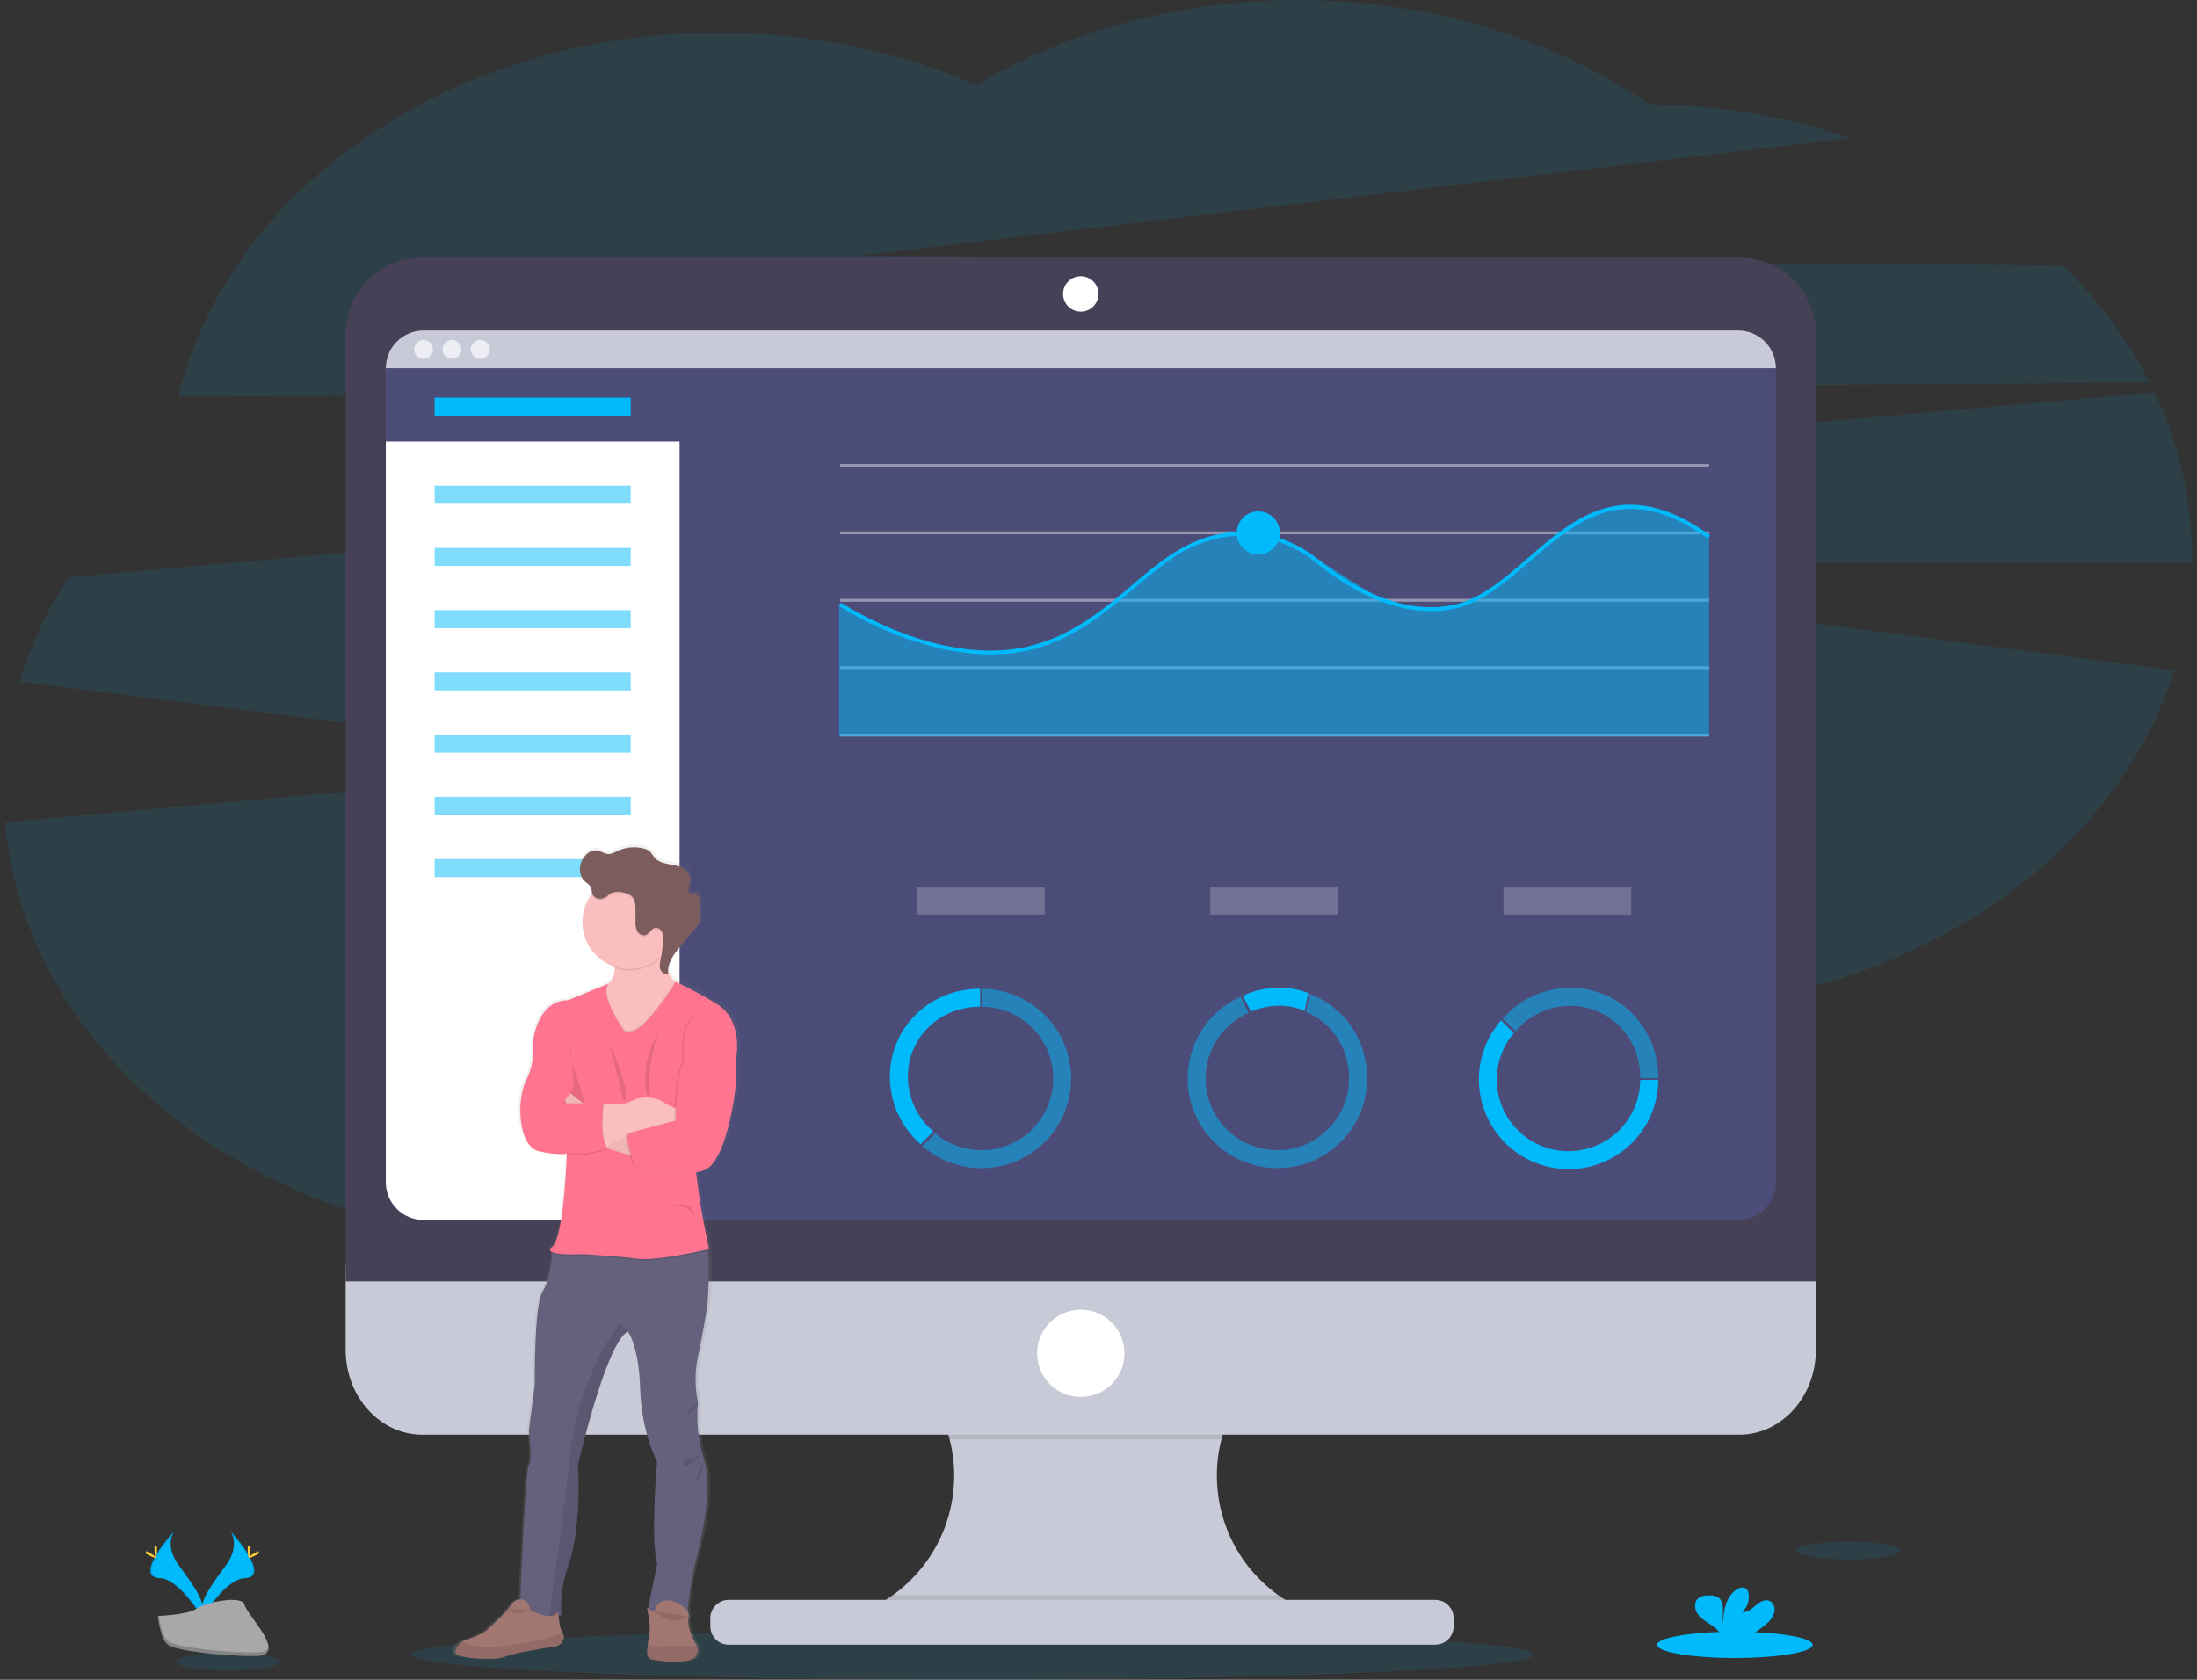 <svg width="170" height="130" viewBox="0 0 170 130" fill="none" xmlns="http://www.w3.org/2000/svg">
<rect x="0" y="0" width="170" height="130" fill="#333333" stroke="none"/>
<g id="crm-illustration" clip-path="url(#clip0_13_1842)">
<path id="Vector" opacity="0.1" d="M166.336 29.6C164.607 26.24 162.339 23.186 159.623 20.558L66.498 19.782L143.171 10.679C138.154 9 132.905 8.12 127.615 8.07C120.234 3.031 110.747 0.008 100.399 0.008C91.114 0.008 82.529 2.447 75.53 6.586C69.582 3.995 62.801 2.526 55.596 2.526C34.905 2.526 17.664 14.641 13.796 30.708L166.336 29.6Z" fill="#00BAFC"/>
<path id="Vector_2" opacity="0.1" d="M169.61 43.075C169.604 38.672 168.612 34.327 166.708 30.358L5.311 44.68C3.673 47.178 2.399 49.896 1.53 52.753L51.509 59.052L0.39 63.643C1.928 81.832 20.371 96.193 42.902 96.193C54.242 96.193 64.547 92.555 72.183 86.62C79.843 92.667 90.246 96.385 101.709 96.385C118.717 96.385 133.397 88.198 140.233 76.362C153.947 72.681 164.601 63.441 168.247 51.882L105.041 43.594H169.61C169.61 43.421 169.61 43.248 169.61 43.075Z" fill="#00BAFC"/>
<path id="Vector_3" opacity="0.1" d="M75.263 129.999C99.246 129.999 118.688 129.131 118.688 128.061C118.688 126.991 99.246 126.123 75.263 126.123C51.28 126.123 31.838 126.991 31.838 128.061C31.838 129.131 51.28 129.999 75.263 129.999Z" fill="#00BAFC"/>
<path id="Vector_4" d="M101.037 124.652V125.823H66.407V124.872C68.519 124.09 70.351 122.699 71.672 120.874C72.993 119.05 73.742 116.875 73.826 114.624C73.91 112.373 73.324 110.148 72.143 108.231C70.962 106.313 69.238 104.789 67.19 103.852H100.802C98.8 104.768 97.107 106.246 95.928 108.106C94.749 109.965 94.135 112.127 94.159 114.328C94.184 116.53 94.847 118.677 96.068 120.51C97.289 122.342 99.015 123.781 101.037 124.652V124.652Z" fill="#C8CAD7"/>
<path id="Vector_5" opacity="0.1" d="M100.802 103.852C99.257 104.561 97.891 105.607 96.802 106.912C95.714 108.218 94.932 109.751 94.512 111.398H73.481C73.061 109.751 72.279 108.218 71.191 106.913C70.103 105.607 68.736 104.561 67.192 103.852H100.802Z" fill="black"/>
<path id="Vector_6" d="M26.746 97.886V104.46C26.746 108.09 29.403 111.032 32.681 111.032H134.576C137.854 111.032 140.51 108.09 140.51 104.46V97.886H26.746Z" fill="#C8CAD7"/>
<path id="Vector_7" opacity="0.1" d="M101.037 124.652V125.823H66.407V124.872C67.356 124.519 68.254 124.041 69.077 123.45H98.913C99.576 123.925 100.288 124.328 101.037 124.652V124.652Z" fill="black"/>
<path id="Vector_8" d="M111.058 123.815H56.385C55.6 123.815 54.963 124.452 54.963 125.238V125.862C54.963 126.648 55.6 127.285 56.385 127.285H111.058C111.844 127.285 112.481 126.648 112.481 125.862V125.238C112.481 124.452 111.844 123.815 111.058 123.815Z" fill="#C8CAD7"/>
<path id="Vector_9" d="M140.51 25.85C140.508 24.278 139.882 22.77 138.769 21.659C137.656 20.548 136.148 19.924 134.576 19.925H32.685C31.112 19.923 29.603 20.546 28.489 21.658C27.375 22.769 26.748 24.277 26.746 25.85V99.165H140.51V25.85Z" fill="#474157"/>
<path id="Vector_10" d="M137.413 28.498V91.494C137.414 91.878 137.338 92.258 137.191 92.612C137.045 92.967 136.829 93.289 136.558 93.561C136.287 93.832 135.965 94.047 135.61 94.194C135.255 94.341 134.875 94.416 134.492 94.416H32.777C32.393 94.416 32.013 94.341 31.659 94.194C31.304 94.047 30.982 93.832 30.71 93.561C30.439 93.289 30.224 92.967 30.077 92.612C29.93 92.258 29.855 91.878 29.855 91.494V28.498C29.855 27.723 30.163 26.98 30.711 26.432C31.259 25.884 32.002 25.576 32.777 25.576H134.484C134.868 25.575 135.249 25.65 135.605 25.797C135.96 25.943 136.283 26.158 136.555 26.429C136.827 26.701 137.043 27.023 137.19 27.378C137.337 27.733 137.413 28.114 137.413 28.498V28.498Z" fill="#4C4C78"/>
<path id="Vector_11" d="M83.63 24.116C84.386 24.116 85 23.503 85 22.746C85 21.989 84.386 21.376 83.63 21.376C82.873 21.376 82.26 21.989 82.26 22.746C82.26 23.503 82.873 24.116 83.63 24.116Z" fill="white"/>
<path id="Vector_12" d="M83.63 108.112C85.496 108.112 87.008 106.6 87.008 104.734C87.008 102.868 85.496 101.355 83.63 101.355C81.764 101.355 80.251 102.868 80.251 104.734C80.251 106.6 81.764 108.112 83.63 108.112Z" fill="white"/>
<path id="Vector_13" d="M52.583 27.038V94.416H32.777C32.393 94.416 32.013 94.341 31.659 94.194C31.304 94.047 30.982 93.832 30.71 93.561C30.439 93.289 30.224 92.967 30.077 92.612C29.93 92.258 29.855 91.878 29.855 91.494V28.498L29.962 28.101L30.246 27.038H52.583Z" fill="white"/>
<path id="Vector_14" d="M55.124 28.101V34.166H29.855V28.498L29.962 28.101H55.124Z" fill="#4C4C78"/>
<path id="Vector_15" d="M137.413 28.498H29.855C29.855 28.114 29.931 27.734 30.078 27.38C30.224 27.026 30.44 26.704 30.711 26.433C30.982 26.161 31.304 25.946 31.659 25.799C32.013 25.653 32.393 25.578 32.777 25.578H134.484C134.868 25.576 135.249 25.651 135.604 25.797C135.96 25.944 136.283 26.159 136.555 26.43C136.827 26.701 137.043 27.023 137.19 27.378C137.337 27.733 137.413 28.114 137.413 28.498V28.498Z" fill="#C8CAD7"/>
<path id="Vector_16" d="M32.777 27.769C33.181 27.769 33.508 27.441 33.508 27.038C33.508 26.634 33.181 26.307 32.777 26.307C32.373 26.307 32.046 26.634 32.046 27.038C32.046 27.441 32.373 27.769 32.777 27.769Z" fill="#EDEDF4"/>
<path id="Vector_17" d="M34.968 27.769C35.371 27.769 35.699 27.441 35.699 27.038C35.699 26.634 35.371 26.307 34.968 26.307C34.564 26.307 34.237 26.634 34.237 27.038C34.237 27.441 34.564 27.769 34.968 27.769Z" fill="#EDEDF4"/>
<path id="Vector_18" d="M37.159 27.769C37.562 27.769 37.889 27.441 37.889 27.038C37.889 26.634 37.562 26.307 37.159 26.307C36.755 26.307 36.428 26.634 36.428 27.038C36.428 27.441 36.755 27.769 37.159 27.769Z" fill="#EDEDF4"/>
<path id="Vector_19" d="M48.806 30.771H33.632V32.168H48.806V30.771Z" fill="#00BAFC"/>
<path id="Vector_20" opacity="0.5" d="M48.806 37.585H33.632V38.982H48.806V37.585Z" fill="#00BAFC"/>
<path id="Vector_21" opacity="0.5" d="M48.806 42.402H33.632V43.8H48.806V42.402Z" fill="#00BAFC"/>
<path id="Vector_22" opacity="0.5" d="M48.806 47.22H33.632V48.617H48.806V47.22Z" fill="#00BAFC"/>
<path id="Vector_23" opacity="0.5" d="M48.806 52.036H33.632V53.433H48.806V52.036Z" fill="#00BAFC"/>
<path id="Vector_24" opacity="0.5" d="M48.806 56.853H33.632V58.251H48.806V56.853Z" fill="#00BAFC"/>
<path id="Vector_25" opacity="0.5" d="M48.806 61.671H33.632V63.068H48.806V61.671Z" fill="#00BAFC"/>
<path id="Vector_26" opacity="0.5" d="M48.806 66.487H33.632V67.884H48.806V66.487Z" fill="#00BAFC"/>
<path id="Vector_27" opacity="0.5" d="M132.247 35.909H65.007V36.134H132.247V35.909Z" fill="#DCE0ED"/>
<path id="Vector_28" opacity="0.5" d="M132.247 41.125H65.007V41.35H132.247V41.125Z" fill="#DCE0ED"/>
<path id="Vector_29" opacity="0.5" d="M132.247 46.342H65.007V46.567H132.247V46.342Z" fill="#DCE0ED"/>
<path id="Vector_30" opacity="0.5" d="M132.247 51.558H65.007V51.783H132.247V51.558Z" fill="#DCE0ED"/>
<path id="Vector_31" opacity="0.5" d="M132.247 56.774H65.007V56.999H132.247V56.774Z" fill="#DCE0ED"/>
<path id="Vector_32" opacity="0.5" d="M132.248 56.997H64.924V46.739L71.099 49.782L77.489 50.648L83.095 48.957L89.859 43.711L93.262 41.746L95.749 41.267L98.129 41.395L102.043 43.328L107.363 46.717L111.538 47.254L114.849 46.113L121.865 40.366L125.447 39.088L129.195 39.668L132.248 41.43V56.997Z" fill="#00BAFC"/>
<path id="Vector_33" d="M76.659 50.651C70.597 50.651 64.993 46.943 64.924 46.895L65.091 46.646C65.177 46.705 73.8 52.41 81.127 49.552C83.802 48.511 85.701 46.889 87.546 45.323C89.467 43.686 91.282 42.139 93.755 41.468C96.6 40.7 99.692 41.396 102.048 43.331C104.061 44.986 108.071 47.644 112.307 46.849C114.467 46.444 116.288 44.866 118.215 43.196C121.905 39.991 125.733 36.683 132.335 41.434L132.16 41.676C125.743 37.065 122.013 40.297 118.407 43.422C116.448 45.12 114.597 46.717 112.358 47.144C108.001 47.96 103.906 45.251 101.853 43.563C99.573 41.688 96.573 41.017 93.829 41.758C91.42 42.411 89.636 43.936 87.736 45.55C85.878 47.133 83.955 48.771 81.237 49.832C79.775 50.387 78.222 50.665 76.659 50.651Z" fill="#00BAFC"/>
<path id="Vector_34" d="M97.362 42.904C98.283 42.904 99.029 42.158 99.029 41.237C99.029 40.317 98.283 39.571 97.362 39.571C96.442 39.571 95.695 40.317 95.695 41.237C95.695 42.158 96.442 42.904 97.362 42.904Z" fill="#00BAFC"/>
<path id="Vector_35" d="M55.592 77.458C53.314 76.146 52.447 75.821 52.447 75.82L52.4 75.787C52.152 75.596 51.954 75.346 51.825 75.06C51.825 75.008 51.825 74.956 51.825 74.91V74.925C51.863 74.231 52.355 73.6 52.824 73.049C53.224 72.579 53.623 72.109 54.022 71.64C54.16 71.497 54.265 71.327 54.331 71.14C54.355 71.042 54.366 70.941 54.364 70.84C54.364 70.798 54.364 70.758 54.364 70.718C54.364 70.367 54.347 70.017 54.335 69.669C54.323 69.362 54.245 68.977 53.938 68.92C53.78 68.888 53.57 68.944 53.489 68.808C53.46 68.752 53.452 68.688 53.468 68.627C53.468 68.627 53.468 68.636 53.468 68.64C53.468 68.635 53.468 68.629 53.468 68.624C53.527 68.388 53.565 68.147 53.582 67.904C53.587 67.78 53.571 67.657 53.532 67.54C53.354 67.032 52.745 66.824 52.206 66.728C51.667 66.632 51.062 66.55 50.723 66.129C50.63 65.989 50.53 65.853 50.424 65.723C50.267 65.585 50.076 65.491 49.871 65.451C49.202 65.285 48.497 65.347 47.867 65.626C47.607 65.743 47.345 65.898 47.059 65.882C46.773 65.865 46.508 65.657 46.214 65.608C45.741 65.527 45.287 65.876 45.053 66.288C44.915 66.532 44.841 66.808 44.839 67.089C44.839 67.104 44.839 67.12 44.839 67.135C44.834 67.437 44.944 67.73 45.148 67.953C45.352 68.166 45.656 68.311 45.747 68.59C45.781 68.703 45.774 68.826 45.804 68.94C45.804 68.955 45.813 68.968 45.817 68.983L45.801 69.003C45.314 69.629 45.051 70.399 45.052 71.192C45.057 71.962 45.306 72.71 45.763 73.329C46.221 73.948 46.863 74.406 47.598 74.636C47.598 74.671 47.598 74.707 47.598 74.744C47.608 74.969 47.569 75.193 47.484 75.402C47.398 75.61 47.269 75.797 47.104 75.95L43.872 77.247C43.872 77.247 41.925 77.016 41.224 79.86C41.112 80.332 41.072 80.818 41.105 81.302C41.13 81.732 41.07 82.487 40.572 83.463C39.773 85.026 39.955 88.613 41.587 88.968C43.128 89.303 43.731 89.164 43.794 89.147V89.21C43.769 89.884 43.525 95.689 42.636 96.398C42.389 96.592 42.436 96.724 42.636 96.812C42.636 96.812 42.636 96.849 42.636 96.917C42.61 97.342 42.472 98.958 41.877 99.879C41.194 100.94 41.272 107.08 41.272 107.08L40.802 110.703C40.802 110.703 41.091 112.94 40.802 113.331C40.543 113.68 40.203 121.958 40.125 123.752H40.095C39.953 123.761 39.815 123.804 39.694 123.878C39.572 123.952 39.47 124.055 39.397 124.178C39.011 124.798 37.678 125.94 37.678 125.94C37.389 126.352 36.317 126.746 35.751 126.932C35.675 126.956 35.602 126.987 35.532 127.026C35.32 127.141 35.15 127.32 35.046 127.538C35.009 127.602 34.985 127.673 34.977 127.746C34.968 127.82 34.974 127.894 34.995 127.965C35.144 128.32 38.15 128.564 38.911 128.213C39.51 127.935 41.882 127.566 42.867 127.423C43.046 127.4 43.212 127.319 43.34 127.191C43.467 127.064 43.548 126.898 43.571 126.719C43.58 126.657 43.577 126.594 43.562 126.534C43.547 126.473 43.519 126.417 43.481 126.367V126.367C43.292 126.133 43.195 125.495 43.152 125.079C43.232 125.046 43.306 125.002 43.373 124.947C43.292 123.657 43.477 122.363 43.917 121.147C44.642 119.23 44.86 115.678 44.679 113.368C44.679 113.368 46.891 103.849 48.633 102.961C48.66 102.994 49.504 104.078 49.612 107.435C49.72 110.845 50.952 113.082 50.952 113.082C50.952 113.082 50.409 118.872 50.952 121.039L50.238 124.452C50.208 124.427 50.18 124.401 50.153 124.374C50.153 124.374 50.174 124.47 50.203 124.621L50.189 124.693L50.218 124.7C50.299 125.127 50.419 125.871 50.368 126.309C50.34 126.559 50.271 126.899 50.218 127.234C50.144 127.76 50.123 128.27 50.4 128.381C50.849 128.564 53.519 128.814 53.973 128.231C54.075 128.112 54.141 127.966 54.164 127.811C54.187 127.656 54.167 127.498 54.105 127.354C54.072 127.273 54.027 127.198 53.973 127.131C53.973 127.131 53.264 125.973 53.465 125.157C53.483 125.077 53.485 124.995 53.471 124.915C53.456 124.834 53.425 124.758 53.38 124.69C53.484 123.398 53.691 122.116 54.001 120.858C54.45 119.149 55.412 115.402 54.708 112.937C54.681 112.841 54.651 112.745 54.618 112.653C54.212 111.307 54.076 109.895 54.218 108.497C53.956 107.304 53.956 106.068 54.218 104.874C54.65 102.887 54.954 100.94 54.954 100.94C54.954 100.94 55.193 98.312 54.984 96.701L54.97 96.598L55.084 96.572C55.084 96.572 54.468 93.838 54.25 92.098C54.199 91.686 54.132 91.166 54.058 90.611C54.259 90.576 54.457 90.526 54.65 90.461C56.608 89.785 57.224 83.675 57.224 83.675V81.738C57.224 81.738 57.877 78.777 55.592 77.458ZM41.001 124.63L40.905 124.579L41.001 124.63Z" fill="url(#paint0_linear_13_1842)"/>
<path id="Vector_36" d="M54.41 112.711C55.259 115.154 54.26 119.118 53.811 120.888C53.509 122.168 53.308 123.469 53.212 124.781C52.179 124.956 51.121 124.931 50.097 124.709L50.846 121.064C50.316 118.905 50.846 113.135 50.846 113.135C50.846 113.135 49.648 110.904 49.537 107.506C49.432 104.162 48.609 103.081 48.582 103.046C46.87 103.936 44.717 113.419 44.717 113.419C44.893 115.72 44.681 119.26 43.968 121.172C43.538 122.386 43.358 123.674 43.436 124.959C43.189 125.168 42.845 125.203 42.473 125.144C41.463 124.98 40.251 124.109 40.251 124.109C40.251 124.109 40.64 113.776 40.923 113.384C41.206 112.991 40.923 110.764 40.923 110.764L41.383 107.154C41.383 107.154 41.313 101.03 41.982 99.966C42.563 99.048 42.697 97.436 42.724 97.014C42.724 96.947 42.724 96.909 42.724 96.909L43.748 95.683C43.748 95.683 53.66 94.934 54.403 95.683C54.585 95.865 54.702 96.282 54.765 96.803C54.969 98.408 54.735 101.027 54.735 101.027C54.735 101.027 54.436 102.974 54.013 104.955C53.758 106.145 53.758 107.376 54.013 108.566C53.875 109.96 54.01 111.368 54.41 112.711V112.711Z" fill="#65617D"/>
<path id="Vector_37" d="M53.79 128.233C53.348 128.817 50.747 128.57 50.304 128.383C50.033 128.27 50.054 127.763 50.127 127.239C50.174 126.905 50.241 126.565 50.268 126.318C50.34 125.68 50.057 124.387 50.057 124.387C50.057 124.387 50.641 125.007 50.782 124.387C50.814 124.269 50.878 124.162 50.967 124.077C51.056 123.993 51.166 123.934 51.286 123.908C51.59 123.816 51.916 123.837 52.206 123.965C52.665 124.164 53.432 124.589 53.294 125.163C53.1 125.976 53.79 127.129 53.79 127.129C53.844 127.197 53.887 127.272 53.919 127.352C53.981 127.497 54.002 127.655 53.979 127.811C53.956 127.966 53.891 128.112 53.79 128.233V128.233Z" fill="#A27772"/>
<path id="Vector_38" opacity="0.1" d="M53.79 128.233C53.348 128.817 50.747 128.57 50.304 128.383C50.033 128.27 50.054 127.763 50.127 127.239C50.406 127.369 50.876 127.478 51.673 127.405C51.858 127.387 52.044 127.381 52.23 127.387C52.793 127.413 53.357 127.402 53.919 127.354C53.981 127.498 54.001 127.657 53.979 127.812C53.956 127.967 53.891 128.113 53.79 128.233V128.233Z" fill="black"/>
<path id="Vector_39" opacity="0.1" d="M44.717 113.419C44.893 115.72 44.681 119.26 43.968 121.172C43.538 122.386 43.357 123.674 43.436 124.959C43.189 125.167 42.845 125.203 42.473 125.143C42.688 123.646 43.596 117.217 44.181 112.136C44.844 106.348 47.95 102.366 47.95 102.366L48.57 103.048C46.87 103.936 44.717 113.419 44.717 113.419Z" fill="black"/>
<path id="Vector_40" d="M52.728 76.216L52.295 78.34L50.18 81.898L47.569 80.782C47.569 80.782 44.02 77.066 46.25 76.535C46.517 76.478 46.77 76.366 46.991 76.206C47.429 75.875 47.566 75.396 47.569 74.926C47.552 74.399 47.428 73.881 47.207 73.403L51.773 71.969C51.584 72.569 51.474 73.191 51.445 73.819C51.41 75.062 51.872 75.676 52.251 75.968C52.392 76.082 52.554 76.166 52.728 76.216V76.216Z" fill="#FBBEBE"/>
<path id="Vector_41" opacity="0.1" d="M51.773 71.969C51.584 72.569 51.474 73.191 51.445 73.819C50.982 74.368 50.366 74.767 49.676 74.964C48.986 75.161 48.252 75.148 47.569 74.926C47.552 74.399 47.428 73.881 47.207 73.403L51.773 71.969Z" fill="black"/>
<path id="Vector_42" d="M52.296 71.385C52.296 72.1 52.084 72.798 51.687 73.391C51.29 73.985 50.727 74.448 50.067 74.721C49.407 74.994 48.681 75.066 47.981 74.927C47.28 74.787 46.637 74.443 46.132 73.939C45.627 73.433 45.283 72.79 45.144 72.09C45.005 71.389 45.076 70.663 45.349 70.004C45.623 69.344 46.085 68.78 46.679 68.383C47.273 67.987 47.971 67.775 48.685 67.775C49.16 67.774 49.63 67.866 50.068 68.047C50.507 68.228 50.905 68.494 51.241 68.83C51.576 69.165 51.842 69.564 52.023 70.002C52.204 70.441 52.297 70.911 52.296 71.385V71.385Z" fill="#FBBEBE"/>
<path id="Vector_43" opacity="0.1" d="M52.728 76.216L52.295 78.34L50.18 81.898L47.569 80.782C47.569 80.782 44.02 77.066 46.25 76.535C46.517 76.478 46.77 76.366 46.991 76.206C46.589 77.313 48.251 79.614 48.251 79.614C48.444 79.899 48.889 79.721 48.889 79.721C49.958 79.559 51.93 76.48 52.251 75.968C52.392 76.082 52.554 76.166 52.728 76.216V76.216Z" fill="black"/>
<path id="Vector_44" opacity="0.1" d="M54.773 96.806C54.144 96.956 50.666 97.718 49.349 97.526C47.897 97.314 45.075 97.173 45.075 97.173C45.075 97.173 43.278 97.269 42.726 97.023C42.726 96.956 42.726 96.918 42.726 96.918L43.751 95.692C43.751 95.692 53.663 94.943 54.406 95.692C54.6 95.868 54.705 96.283 54.773 96.806Z" fill="black"/>
<path id="Vector_45" d="M48.251 79.721C48.251 79.721 46.383 77.135 47.087 76.127L43.932 77.421C43.932 77.421 42.033 77.19 41.349 80.023C41.239 80.495 41.199 80.979 41.23 81.462C41.256 81.889 41.197 82.641 40.711 83.614C39.932 85.172 40.112 88.748 41.702 89.101C43.292 89.455 43.862 89.278 43.862 89.278C43.862 89.278 43.649 95.756 42.729 96.499C41.81 97.242 45.076 97.065 45.076 97.065C45.076 97.065 47.897 97.215 49.349 97.42C50.8 97.625 54.87 96.671 54.87 96.671C54.87 96.671 54.271 93.946 54.055 92.212C53.84 90.477 53.348 86.784 53.348 86.784L56.959 81.894C56.959 81.894 57.595 78.938 55.365 77.629C53.136 76.32 52.296 75.996 52.296 75.996C52.296 75.996 50.049 79.646 48.887 79.823C48.887 79.826 48.444 80.005 48.251 79.721Z" fill="#FF748E"/>
<path id="Vector_46" opacity="0.1" d="M44.109 80.748C44.109 80.748 44.074 81.916 44.287 82.376C44.499 82.835 45.277 85.384 45.277 85.384H43.508C43.508 85.384 44.464 84.359 44.393 83.863C44.323 83.367 44.109 80.748 44.109 80.748Z" fill="black"/>
<path id="Vector_47" d="M49.349 89.559C49.349 89.559 45.44 88.604 45.076 87.791C44.712 86.978 43.707 85.154 43.707 85.154L44.119 84.598L46.021 86.096C46.021 86.096 48.287 87.893 49.349 88.078C50.41 88.264 49.349 89.559 49.349 89.559Z" fill="#FBBEBE"/>
<path id="Vector_48" opacity="0.05" d="M49.349 89.559C49.349 89.559 45.44 88.604 45.076 87.791C44.712 86.978 43.707 85.154 43.707 85.154L44.119 84.598L46.021 86.096C46.021 86.096 48.287 87.893 49.349 88.078C50.41 88.264 49.349 89.559 49.349 89.559Z" fill="black"/>
<path id="Vector_49" d="M52.728 84.96V87.081H52.387C50.703 87.081 49.047 87.51 47.574 88.327L46.936 88.68L46.764 88.776L45.666 86.305L46.693 85.384H46.746C46.997 85.408 48.083 85.498 48.543 85.344C49.003 85.189 49.524 84.724 50.81 85.053C51.445 85.215 51.986 85.926 52.607 85.705L52.728 84.96Z" fill="#FBBEBE"/>
<path id="Vector_50" opacity="0.1" d="M56.144 81.101L56.852 81.898V83.827C56.852 83.827 56.254 89.916 54.34 90.588C52.426 91.261 49.016 90.199 49.016 90.199C49.016 90.199 48.134 87.863 48.546 87.72C48.958 87.578 52.191 86.726 52.191 86.726C52.191 86.726 52.144 83.154 52.853 82.093C52.853 82.093 52.393 78.765 53.985 78.695C55.577 78.624 56.144 81.101 56.144 81.101Z" fill="black"/>
<path id="Vector_51" d="M56.248 81.101L56.956 81.898V83.827C56.956 83.827 56.357 89.916 54.441 90.588C52.526 91.261 49.119 90.199 49.119 90.199C49.119 90.199 48.237 87.863 48.649 87.72C49.061 87.578 52.293 86.726 52.293 86.726C52.293 86.726 52.248 83.154 52.956 82.093C52.956 82.093 52.495 78.765 54.088 78.695C55.681 78.624 56.248 81.101 56.248 81.101Z" fill="#FF748E"/>
<path id="Vector_52" opacity="0.1" d="M51.306 72.919C51.337 72.686 51.309 72.449 51.225 72.23C51.181 72.122 51.101 72.031 51 71.973C50.899 71.914 50.781 71.891 50.665 71.906C50.365 71.977 50.23 72.371 49.934 72.465C49.684 72.544 49.41 72.368 49.29 72.134C49.19 71.891 49.148 71.627 49.167 71.364C49.167 71.065 49.167 70.773 49.167 70.476C49.167 70.154 49.157 69.807 48.958 69.554C48.711 69.239 48.131 69.105 47.745 69.115C47.487 69.118 47.239 69.217 47.051 69.394C46.957 69.489 46.842 69.561 46.716 69.607C46.59 69.652 46.455 69.668 46.322 69.654C46.204 69.636 46.094 69.585 46.005 69.507C45.915 69.43 45.849 69.328 45.814 69.214C45.814 69.21 45.814 69.206 45.814 69.202C46.115 68.804 46.495 68.473 46.93 68.229C47.366 67.986 47.847 67.835 48.343 67.787C48.839 67.738 49.34 67.793 49.815 67.948C50.289 68.103 50.726 68.354 51.098 68.686C51.47 69.018 51.769 69.424 51.977 69.877C52.184 70.331 52.296 70.822 52.304 71.321C52.312 71.82 52.217 72.315 52.024 72.775C51.831 73.235 51.545 73.65 51.184 73.994C51.244 73.638 51.285 73.279 51.306 72.919Z" fill="black"/>
<path id="Vector_53" d="M46.321 69.548C46.203 69.53 46.093 69.479 46.003 69.401C45.913 69.323 45.846 69.222 45.811 69.108C45.783 68.994 45.79 68.871 45.756 68.759C45.673 68.48 45.377 68.335 45.178 68.124C44.779 67.702 44.805 67.005 45.087 66.496C45.316 66.086 45.757 65.74 46.22 65.819C46.506 65.87 46.753 66.074 47.044 66.092C47.334 66.11 47.578 65.954 47.833 65.837C48.446 65.559 49.136 65.498 49.789 65.663C49.99 65.703 50.176 65.797 50.328 65.934C50.431 66.064 50.527 66.199 50.615 66.339C50.945 66.76 51.536 66.842 52.062 66.938C52.588 67.034 53.184 67.237 53.356 67.748C53.471 68.084 53.356 68.447 53.294 68.796C53.272 68.868 53.276 68.945 53.308 69.013C53.39 69.15 53.595 69.093 53.757 69.124C54.057 69.187 54.132 69.573 54.142 69.873C54.156 70.22 54.166 70.57 54.17 70.921C54.179 71.051 54.169 71.182 54.141 71.309C54.076 71.491 53.974 71.656 53.841 71.796L52.672 73.201C52.153 73.823 51.604 74.548 51.707 75.352C51.462 75.462 51.171 75.251 51.09 74.993C51.009 74.736 51.074 74.46 51.129 74.196C51.223 73.741 51.285 73.279 51.313 72.814C51.345 72.581 51.317 72.343 51.232 72.124C51.188 72.015 51.108 71.925 51.007 71.866C50.905 71.808 50.787 71.784 50.671 71.8C50.371 71.871 50.238 72.264 49.941 72.359C49.691 72.44 49.417 72.261 49.297 72.028C49.198 71.784 49.156 71.521 49.175 71.258V70.37C49.175 70.048 49.164 69.701 48.965 69.448C48.719 69.133 48.139 68.999 47.752 69.009C47.494 69.012 47.247 69.111 47.059 69.287C46.963 69.384 46.847 69.457 46.719 69.502C46.592 69.547 46.455 69.563 46.321 69.548V69.548Z" fill="#7C5C5C"/>
<path id="Vector_54" opacity="0.1" d="M47.135 80.66L48.245 85.212C48.245 85.212 49.118 85.208 47.135 80.66Z" fill="black"/>
<path id="Vector_55" opacity="0.1" d="M50.924 79.897C50.924 79.897 49.471 82.275 50.039 84.733L50.308 84.752C50.308 84.752 49.826 83.614 50.924 79.897Z" fill="black"/>
<path id="Vector_56" opacity="0.1" d="M51.843 93.35C51.843 93.35 53.625 92.76 53.756 94.128C53.756 94.128 53.419 93.189 51.843 93.35Z" fill="black"/>
<path id="Vector_57" opacity="0.1" d="M46.693 85.491C46.693 85.491 46.34 87.969 46.976 88.96C45.978 89.312 44.918 89.456 43.861 89.384L43.649 85.491H46.693Z" fill="black"/>
<path id="Vector_58" opacity="0.1" d="M46.936 88.68L46.764 88.776L45.666 86.305L46.693 85.384H46.746C46.729 85.504 46.443 87.632 46.936 88.68Z" fill="black"/>
<path id="Vector_59" d="M46.693 85.384C46.693 85.384 46.34 87.863 46.976 88.854C45.978 89.206 44.918 89.35 43.861 89.278L42.623 85.384H46.693Z" fill="#FF748E"/>
<path id="Vector_60" d="M43.631 126.726C43.611 126.903 43.532 127.068 43.407 127.195C43.283 127.322 43.12 127.403 42.944 127.427C41.984 127.577 39.667 127.936 39.083 128.215C38.334 128.57 35.402 128.321 35.26 127.968C35.24 127.897 35.234 127.823 35.243 127.749C35.252 127.676 35.275 127.605 35.311 127.541C35.379 127.4 35.475 127.275 35.593 127.172C35.712 127.069 35.849 126.991 35.998 126.942C36.552 126.756 37.597 126.365 37.879 125.955C37.879 125.955 39.182 124.814 39.553 124.199C39.623 124.077 39.722 123.975 39.84 123.901C39.959 123.827 40.095 123.784 40.234 123.775C40.544 123.76 40.889 123.917 41.031 124.595C41.031 124.595 42.729 125.564 43.189 124.715C43.189 124.715 43.26 126.02 43.541 126.377C43.578 126.427 43.605 126.483 43.621 126.543C43.636 126.603 43.64 126.665 43.631 126.726Z" fill="#A27772"/>
<path id="Vector_61" opacity="0.1" d="M43.631 126.726C43.611 126.903 43.532 127.068 43.407 127.195C43.283 127.322 43.12 127.403 42.944 127.427C41.984 127.577 39.667 127.936 39.083 128.215C38.334 128.57 35.402 128.321 35.26 127.968C35.24 127.897 35.234 127.823 35.243 127.749C35.252 127.676 35.275 127.605 35.311 127.541C35.412 127.326 35.578 127.148 35.785 127.032C36.265 127.349 37.328 127.661 39.667 127.295C41.898 126.947 43.002 126.605 43.541 126.373C43.579 126.423 43.606 126.48 43.622 126.541C43.637 126.601 43.64 126.664 43.631 126.726V126.726Z" fill="black"/>
<g id="Group" opacity="0.1">
<path id="Vector_62" opacity="0.1" d="M53.29 68.844C53.291 68.838 53.291 68.832 53.29 68.826C53.36 68.564 53.397 68.295 53.399 68.024C53.377 68.24 53.34 68.455 53.29 68.668C53.276 68.726 53.276 68.786 53.29 68.844V68.844Z" fill="black"/>
<path id="Vector_63" opacity="0.1" d="M51.225 72.157C51.28 72.284 51.31 72.422 51.312 72.561C51.328 72.369 51.298 72.176 51.225 71.998C51.18 71.889 51.101 71.799 50.999 71.74C50.898 71.681 50.78 71.658 50.663 71.673C50.364 71.743 50.23 72.139 49.934 72.233C49.684 72.312 49.41 72.134 49.29 71.901C49.189 71.657 49.147 71.394 49.167 71.131C49.167 70.831 49.167 70.539 49.167 70.244C49.167 69.922 49.157 69.575 48.958 69.322C48.711 69.006 48.131 68.873 47.743 68.882C47.485 68.885 47.238 68.984 47.051 69.162C46.957 69.257 46.842 69.329 46.716 69.374C46.59 69.419 46.455 69.435 46.322 69.421C46.204 69.403 46.093 69.353 46.003 69.275C45.913 69.197 45.847 69.095 45.813 68.981C45.783 68.867 45.792 68.745 45.757 68.632C45.675 68.353 45.379 68.209 45.179 67.998C44.993 67.792 44.887 67.527 44.88 67.249C44.866 67.413 44.885 67.578 44.936 67.734C44.988 67.89 45.071 68.034 45.179 68.157C45.379 68.368 45.675 68.513 45.757 68.792C45.792 68.904 45.783 69.027 45.813 69.141C45.848 69.254 45.914 69.356 46.004 69.434C46.094 69.512 46.204 69.563 46.322 69.581C46.455 69.595 46.59 69.578 46.716 69.533C46.842 69.488 46.957 69.415 47.051 69.32C47.239 69.146 47.485 69.047 47.742 69.043C48.13 69.031 48.709 69.169 48.956 69.484C49.155 69.737 49.164 70.083 49.166 70.406C49.166 70.706 49.166 70.998 49.166 71.293C49.145 71.556 49.187 71.82 49.288 72.064C49.408 72.297 49.682 72.474 49.932 72.395C50.232 72.3 50.359 71.907 50.662 71.835C50.778 71.819 50.896 71.842 50.998 71.901C51.099 71.959 51.179 72.049 51.225 72.157V72.157Z" fill="black"/>
<path id="Vector_64" opacity="0.1" d="M54.135 71.182C54.069 71.364 53.968 71.53 53.835 71.67C53.444 72.137 53.054 72.605 52.665 73.073C52.174 73.665 51.653 74.349 51.691 75.104C51.727 74.412 52.209 73.783 52.665 73.234L53.835 71.829C53.968 71.689 54.069 71.523 54.135 71.342C54.163 71.215 54.173 71.083 54.164 70.953C54.164 71.03 54.154 71.107 54.135 71.182V71.182Z" fill="black"/>
<path id="Vector_65" opacity="0.1" d="M51.083 74.867C51.063 74.805 51.051 74.742 51.047 74.677C51.037 74.795 51.049 74.913 51.083 75.026C51.162 75.284 51.454 75.495 51.7 75.385C51.7 75.333 51.689 75.281 51.688 75.236C51.445 75.333 51.156 75.119 51.083 74.867Z" fill="black"/>
</g>
<path id="Vector_66" opacity="0.1" d="M39.325 124.515C39.325 124.515 39.695 125.165 41.037 124.591Z" fill="black"/>
<path id="Vector_67" opacity="0.1" d="M50.654 124.67C50.654 124.67 51.812 126.032 53.269 125.12Z" fill="black"/>
<path id="Vector_68" opacity="0.1" d="M54.021 108.569C54.021 108.569 53.203 109.08 53.176 109.372C53.149 109.664 53.599 109.159 53.599 109.159L54.021 108.569Z" fill="black"/>
<path id="Vector_69" opacity="0.1" d="M54.343 112.483C54.059 112.72 53.706 112.858 53.336 112.876C52.725 112.903 52.776 113.699 53.176 113.46C53.576 113.22 54.343 112.483 54.343 112.483Z" fill="black"/>
<path id="Vector_70" opacity="0.1" d="M54.498 112.994C54.498 112.994 54.106 114.92 53.787 114.548Z" fill="black"/>
<g id="Group_2" opacity="0.5">
<path id="Vector_71" opacity="0.5" d="M80.832 68.684H70.949V70.781H80.832V68.684Z" fill="#DCE0ED"/>
<path id="Vector_72" opacity="0.5" d="M103.527 68.684H93.644V70.781H103.527V68.684Z" fill="#DCE0ED"/>
<path id="Vector_73" opacity="0.5" d="M126.222 68.684H116.339V70.781H126.222V68.684Z" fill="#DCE0ED"/>
</g>
<path id="Vector_74" opacity="0.1" d="M143.063 120.676C145.291 120.676 147.096 120.371 147.096 119.995C147.096 119.619 145.291 119.314 143.063 119.314C140.836 119.314 139.031 119.619 139.031 119.995C139.031 120.371 140.836 120.676 143.063 120.676Z" fill="#00BAFC"/>
<path id="Vector_75" opacity="0.1" d="M17.644 129.28C19.872 129.28 21.677 128.975 21.677 128.598C21.677 128.222 19.872 127.917 17.644 127.917C15.417 127.917 13.611 128.222 13.611 128.598C13.611 128.975 15.417 129.28 17.644 129.28Z" fill="#00BAFC"/>
<path id="Vector_76" d="M134.237 128.315C137.563 128.315 140.259 127.859 140.259 127.297C140.259 126.735 137.563 126.279 134.237 126.279C130.911 126.279 128.216 126.735 128.216 127.297C128.216 127.859 130.911 128.315 134.237 128.315Z" fill="#00BAFC"/>
<path id="Vector_77" d="M136.726 125.633C137.001 125.409 137.201 125.107 137.3 124.766C137.374 124.422 137.228 124.01 136.9 123.884C136.531 123.743 136.137 123.998 135.838 124.257C135.538 124.516 135.198 124.808 134.808 124.754C135.008 124.572 135.158 124.341 135.243 124.083C135.328 123.826 135.345 123.551 135.293 123.285C135.276 123.175 135.229 123.071 135.158 122.986C134.953 122.767 134.583 122.86 134.337 123.032C133.559 123.58 133.342 124.637 133.337 125.59C133.259 125.247 133.325 124.889 133.324 124.541C133.322 124.194 133.225 123.793 132.928 123.608C132.744 123.51 132.538 123.462 132.329 123.468C131.979 123.454 131.588 123.489 131.35 123.745C131.05 124.064 131.13 124.597 131.387 124.943C131.645 125.289 132.04 125.512 132.401 125.754C132.691 125.928 132.939 126.164 133.126 126.445C133.147 126.485 133.165 126.526 133.178 126.569H135.374C135.864 126.319 136.319 126.004 136.726 125.633Z" fill="#00BAFC"/>
<path id="Vector_78" d="M17.829 118.49C17.829 118.49 18.652 119.567 17.45 121.186C16.247 122.804 15.256 124.181 15.653 125.194C15.653 125.194 17.468 122.177 18.947 122.135C20.427 122.093 19.453 120.305 17.829 118.49Z" fill="#00BAFC"/>
<path id="Vector_79" opacity="0.1" d="M17.829 118.49C17.901 118.594 17.958 118.708 17.998 118.828C19.438 120.521 20.205 122.101 18.82 122.14C17.531 122.177 15.984 124.483 15.612 125.066C15.624 125.111 15.639 125.155 15.656 125.199C15.656 125.199 17.471 122.181 18.95 122.14C20.43 122.098 19.453 120.305 17.829 118.49Z" fill="black"/>
<path id="Vector_80" d="M19.358 119.862C19.358 120.241 19.316 120.548 19.263 120.548C19.211 120.548 19.169 120.248 19.169 119.862C19.169 119.475 19.221 119.661 19.274 119.661C19.326 119.661 19.358 119.483 19.358 119.862Z" fill="#FFD037"/>
<path id="Vector_81" d="M19.883 120.314C19.551 120.495 19.26 120.605 19.236 120.558C19.212 120.512 19.459 120.327 19.792 120.146C20.124 119.965 19.994 120.097 20.018 120.146C20.042 120.196 20.216 120.133 19.883 120.314Z" fill="#FFD037"/>
<path id="Vector_82" d="M13.484 118.49C13.484 118.49 12.661 119.567 13.863 121.186C15.066 122.804 16.057 124.181 15.66 125.194C15.66 125.194 13.847 122.177 12.366 122.135C10.885 122.093 11.86 120.305 13.484 118.49Z" fill="#00BAFC"/>
<path id="Vector_83" opacity="0.1" d="M13.484 118.49C13.412 118.594 13.355 118.708 13.315 118.828C11.874 120.521 11.108 122.101 12.493 122.14C13.782 122.177 15.329 124.483 15.701 125.066C15.689 125.111 15.674 125.156 15.656 125.199C15.656 125.199 13.842 122.181 12.361 122.14C10.88 122.098 11.86 120.305 13.484 118.49Z" fill="black"/>
<path id="Vector_84" d="M11.954 119.862C11.954 120.241 11.997 120.548 12.05 120.548C12.102 120.548 12.144 120.248 12.144 119.862C12.144 119.475 12.092 119.661 12.039 119.661C11.987 119.661 11.954 119.483 11.954 119.862Z" fill="#FFD037"/>
<path id="Vector_85" d="M11.43 120.314C11.762 120.495 12.051 120.605 12.077 120.558C12.102 120.512 11.854 120.327 11.521 120.146C11.189 119.965 11.319 120.097 11.293 120.146C11.268 120.196 11.097 120.133 11.43 120.314Z" fill="#FFD037"/>
<path id="Vector_86" d="M12.22 125.058C12.22 125.058 14.521 124.986 15.215 124.494C15.91 124.001 18.754 123.409 18.926 124.202C19.099 124.994 22.383 128.139 19.786 128.16C17.189 128.18 13.752 127.755 13.06 127.334C12.369 126.914 12.22 125.058 12.22 125.058Z" fill="#A8A8A8"/>
<path id="Vector_87" opacity="0.2" d="M19.826 127.884C17.23 127.905 13.791 127.48 13.099 127.059C12.574 126.737 12.363 125.585 12.294 125.055H12.216C12.216 125.055 12.366 126.909 13.055 127.331C13.743 127.754 17.183 128.177 19.78 128.156C20.529 128.156 20.788 127.884 20.774 127.489C20.669 127.731 20.383 127.879 19.826 127.884Z" fill="black"/>
<path id="Vector_88" d="M70.249 83.325C70.249 80.264 72.74 77.913 75.802 77.913H75.846V76.52H75.802C71.972 76.52 68.857 79.496 68.857 83.325C68.857 84.316 69.069 85.295 69.48 86.197C69.89 87.098 70.489 87.901 71.236 88.552L72.223 87.565C71.605 87.045 71.108 86.396 70.767 85.663C70.426 84.931 70.249 84.133 70.249 83.325V83.325Z" fill="#00BAFC"/>
<path id="Vector_89" opacity="0.5" d="M75.985 76.522V77.915C76.877 77.921 77.754 78.141 78.542 78.558C79.331 78.975 80.007 79.576 80.514 80.309C81.021 81.043 81.344 81.888 81.456 82.773C81.567 83.657 81.464 84.556 81.154 85.392C80.845 86.229 80.338 86.978 79.678 87.578C79.017 88.177 78.222 88.608 77.359 88.835C76.497 89.061 75.593 89.077 74.723 88.88C73.853 88.683 73.043 88.28 72.362 87.704L71.373 88.691C72.216 89.428 73.225 89.951 74.314 90.213C75.404 90.476 76.54 90.471 77.627 90.199C78.714 89.927 79.719 89.397 80.556 88.652C81.393 87.907 82.038 86.971 82.435 85.924C82.832 84.876 82.969 83.748 82.835 82.635C82.701 81.523 82.3 80.46 81.666 79.536C81.032 78.612 80.184 77.855 79.194 77.331C78.204 76.806 77.102 76.528 75.982 76.522H75.985Z" fill="#00BAFC"/>
<path id="Vector_90" opacity="0.5" d="M121.51 77.843C124.571 77.843 126.922 80.333 126.922 83.396C126.922 83.409 126.922 83.424 126.922 83.439H128.314C128.314 83.424 128.314 83.409 128.314 83.396C128.314 79.566 125.339 76.45 121.51 76.45C120.519 76.45 119.54 76.662 118.638 77.073C117.737 77.483 116.933 78.082 116.283 78.83L117.27 79.817C117.79 79.198 118.439 78.701 119.171 78.361C119.904 78.019 120.702 77.843 121.51 77.843V77.843Z" fill="#00BAFC"/>
<path id="Vector_91" d="M128.313 83.578H126.92C126.914 84.47 126.694 85.347 126.277 86.136C125.86 86.924 125.259 87.6 124.526 88.108C123.792 88.615 122.947 88.938 122.062 89.049C121.177 89.16 120.279 89.057 119.442 88.748C118.606 88.438 117.857 87.931 117.257 87.271C116.658 86.611 116.227 85.815 116 84.953C115.773 84.09 115.758 83.186 115.955 82.316C116.151 81.446 116.555 80.637 117.131 79.956L116.148 78.969C115.411 79.812 114.889 80.822 114.626 81.911C114.363 83 114.368 84.136 114.64 85.223C114.912 86.31 115.443 87.315 116.187 88.152C116.932 88.99 117.868 89.634 118.916 90.031C119.963 90.428 121.092 90.565 122.204 90.431C123.316 90.298 124.38 89.897 125.304 89.263C126.227 88.629 126.984 87.781 127.509 86.791C128.034 85.801 128.311 84.699 128.317 83.578H128.313Z" fill="#00BAFC"/>
<path id="Vector_92" opacity="0.5" d="M101.323 76.929L101.046 78.316C103.084 79.138 104.387 81.136 104.387 83.464C104.387 84.465 104.117 85.447 103.605 86.307C103.093 87.167 102.358 87.872 101.478 88.348C100.598 88.825 99.605 89.054 98.605 89.013C97.606 88.971 96.635 88.66 95.798 88.113C94.96 87.565 94.286 86.801 93.847 85.902C93.408 85.003 93.22 84.002 93.303 83.004C93.387 82.007 93.738 81.051 94.32 80.237C94.902 79.423 95.694 78.781 96.61 78.38L95.993 77.13C94.855 77.642 93.876 78.452 93.159 79.474C92.443 80.496 92.015 81.692 91.92 82.936C91.826 84.181 92.069 85.428 92.624 86.546C93.178 87.664 94.024 88.612 95.072 89.29C96.12 89.968 97.332 90.35 98.579 90.398C99.826 90.446 101.063 90.156 102.159 89.56C103.256 88.963 104.172 88.083 104.81 87.01C105.448 85.937 105.785 84.713 105.786 83.464C105.786 80.459 104.007 77.895 101.323 76.929Z" fill="#00BAFC"/>
<path id="Vector_93" d="M99.015 77.832C99.68 77.832 100.339 77.969 100.949 78.234L101.226 76.848C100.52 76.577 99.771 76.438 99.015 76.44C98.034 76.44 97.064 76.648 96.17 77.052L96.793 78.299C97.493 77.991 98.25 77.832 99.015 77.832V77.832Z" fill="#00BAFC"/>
</g>
<defs>
<linearGradient id="paint0_linear_13_1842" x1="46.139" y1="128.598" x2="46.139" y2="65.355" gradientUnits="userSpaceOnUse">
<stop stop-color="#808080" stop-opacity="0.25"/>
<stop offset="0.54" stop-color="#808080" stop-opacity="0.12"/>
<stop offset="1" stop-color="#808080" stop-opacity="0.1"/>
</linearGradient>
<clipPath id="clip0_13_1842">
<rect width="169.22" height="130" fill="white" transform="translate(0.39)"/>
</clipPath>
</defs>
</svg>
